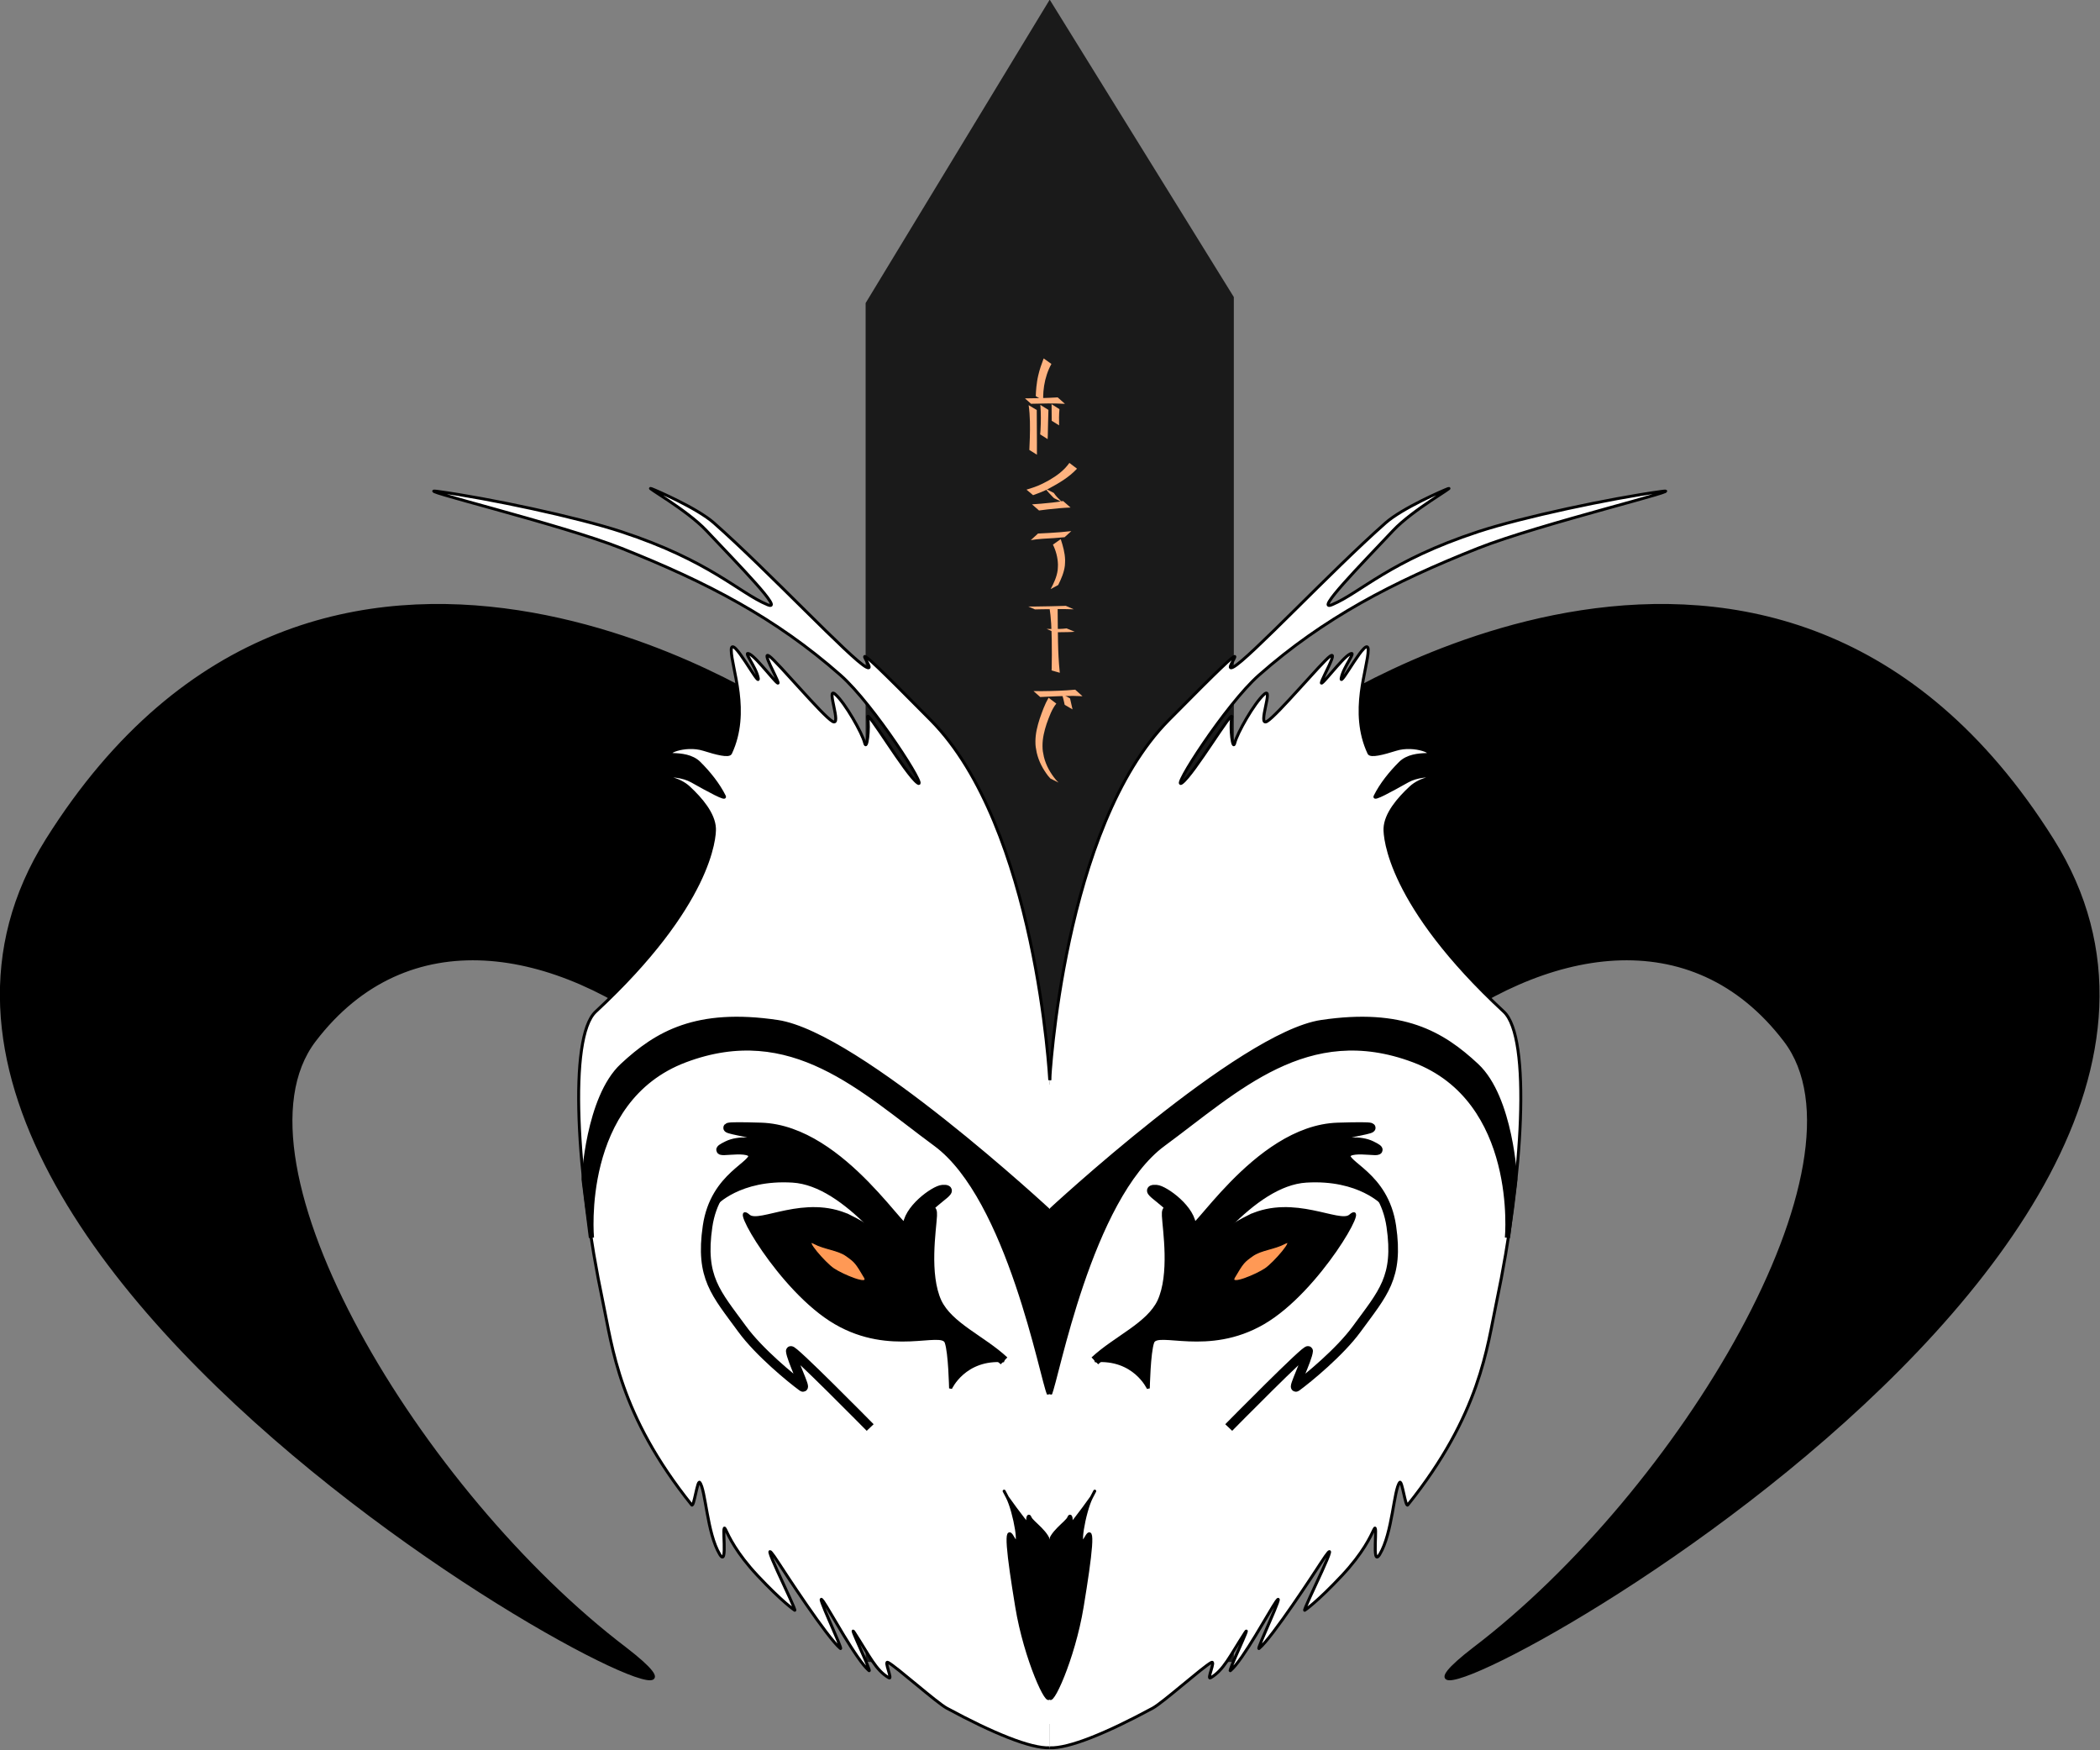 <?xml version="1.0" encoding="UTF-8" standalone="no"?>
<svg
   xmlns:dc="http://purl.org/dc/elements/1.1/"
   xmlns:cc="http://creativecommons.org/ns#"
   xmlns:rdf="http://www.w3.org/1999/02/22-rdf-syntax-ns#"
   xmlns:svg="http://www.w3.org/2000/svg"
   xmlns="http://www.w3.org/2000/svg"
   width="210mm"
   height="175mm"
   viewBox="0 0 210 175"
   version="1.1"
   id="svg8">
  <rect x="0" y="0" width="210" height="175" fill="#808080" stroke="none"/>
  <defs
     id="defs2" />
  <g
     id="layer1">
    <g
       id="g1346"
       transform="matrix(1.114,0,0,1.094,-8.029,-122.005)">
      <path
         style="fill:#1a1a1a;stroke:#1a1a1a;stroke-width:0.265px;stroke-linecap:butt;stroke-linejoin:miter;stroke-opacity:1"
         d="M 85.044,139.256 V 263.28 H 117.831 V 138.707 l -16.394,-26.96 z"
         id="path1091" />
      <rect
         style="opacity:1;fill:#ffffff;stroke:none;stroke-width:1;stroke-linecap:round;stroke-linejoin:round;stroke-miterlimit:4;stroke-dasharray:none"
         id="rect1221"
         width="6.286"
         height="58.435"
         x="98.58"
         y="210.644" />
      <path
         style="fill:#000000;stroke:#000000;stroke-width:0.265px;stroke-linecap:butt;stroke-linejoin:miter;stroke-opacity:1"
         d="m 125.409,176.606 c 0,0 41.336,-28.374 66.031,11.672 24.695,40.046 -70.905,88.85 -51.921,73.928 18.431,-14.261 36.264,-44.463 27.919,-55.592 -8.345,-11.129 -21.565,-8.708 -32.417,0.055 -12.823,-5.471 -14.688,-19.124 -9.612,-30.063 z"
         id="path871" />
      <path
         style="fill:#ffffff;stroke:#000000;stroke-width:0.265px;stroke-linecap:butt;stroke-linejoin:miter;stroke-opacity:1"
         d="m 101.438,271.258 c 1.705,0.075 5.122,-1.351 9.249,-3.626 0.9,-0.496 4.496,-3.761 5.254,-4.173 0.439,-0.238 -0.457,1.647 -0.054,1.401 1.19,-0.728 1.688,-1.939 3.085,-4.131 0.646,-1.014 -1.622,3.74 -1.31,3.477 1.123,-0.95 3.56,-5.557 4.105,-6.329 0.931,-1.319 -1.876,4.589 -1.536,4.304 1.187,-0.996 5.017,-6.987 5.581,-7.871 2.399,-3.763 -1.749,4.486 -1.483,4.383 0,0 1.097,-0.742 3.338,-3.176 1.904,-2.068 2.583,-3.589 2.873,-4.218 0.427,-0.923 -0.275,3.626 0.521,2.279 1.156,-1.958 1.255,-5.919 1.796,-6.58 0.209,-0.255 0.519,2.319 0.717,2.068 6.525,-8.286 7.118,-14.419 7.975,-18.562 2.374,-11.47 3.114,-24.189 0.649,-26.52 -10.351,-9.789 -10.698,-15.967 -10.664,-16.757 0.056,-1.321 1.19,-2.687 2.305,-3.738 0.896,-0.845 2.331,-1.033 2.721,-0.986 1.484,0.18 -1.356,-0.532 -2.997,0.407 -1.514,0.866 -3.097,1.75 -2.927,1.399 0.544,-1.122 1.392,-2.186 2.258,-3.063 0.651,-0.66 1.649,-0.744 2.325,-0.767 1.056,-0.037 -0.986,-1.024 -2.724,-0.465 -1.148,0.369 -2.257,0.659 -2.404,0.34 -1.741,-3.777 -0.07,-7.838 -0.065,-9.421 h -1e-4 c 0.005,-1.583 -2.603,3.593 -2.42,2.558 0.183,-1.036 1.471,-2.568 0.77,-2.193 -0.701,0.375 -2.629,3.047 -2.554,2.609 0.076,-0.438 1.532,-2.964 0.782,-2.415 -0.75,0.549 -4.768,5.438 -5.666,5.962 -0.898,0.524 0.645,-3.282 -0.25,-2.481 -0.895,0.802 -2.434,3.584 -2.633,4.431 -0.199,0.847 -0.456,-1.374 -0.275,-2.326 0.181,-0.952 -3.411,5.22 -4.476,5.998 -1.065,0.777 3.927,-7.173 6.914,-9.851 5.834,-5.231 11.963,-8.481 19.667,-11.598 5.393,-2.183 19.308,-5.591 16.474,-5.195 -4.635,0.649 -12.504,2.356 -16.454,3.678 -7.981,2.671 -10.549,5.577 -13.125,6.676 -1.604,0.684 2.556,-3.609 5.485,-6.778 1.773,-1.919 5.616,-4.09 4.933,-3.831 -0.425,0.161 -4.099,1.774 -5.611,3.133 -4.908,4.414 -12.319,12.479 -13.687,13.184 -1.368,0.705 3.697,-4.921 -5.798,4.86 -9.495,9.78 -10.667,32.885 -10.667,32.885"
         id="path24" />
      <path
         style="fill:#000000;stroke:#000000;stroke-width:0.465;stroke-linecap:butt;stroke-linejoin:miter;stroke-miterlimit:4;stroke-dasharray:none;stroke-opacity:1"
         d="m 101.412,238.886 c 0.588,-1.212 3.577,-17.861 10.198,-22.821 6.621,-4.959 12.928,-11.342 22.507,-7.675 9.579,3.666 8.409,16.253 8.409,16.253 l 0.653,-5.315 c 0,0 -0.345,-7.459 -3.439,-10.398 -3.094,-2.939 -6.631,-5.057 -13.904,-3.959 -7.272,1.099 -24.426,17.334 -24.426,17.334 z"
         id="path26" />
      <path
         style="fill:none;stroke:#000000;stroke-width:0.865;stroke-linecap:butt;stroke-linejoin:miter;stroke-miterlimit:4;stroke-dasharray:none;stroke-opacity:1"
         d="m 105.488,235.895 c 2.015,-1.912 4.97,-3.111 6.016,-5.332 1.165,-2.559 0.493,-6.708 0.434,-7.933 -0.084,-1.762 1.372,2.042 1.039,0.453 -0.332,-1.589 -3.475,-2.937 -1.969,-2.84 0.68,0.044 3.205,1.864 3.146,3.509 -0.058,1.646 5.805,-8.971 13.152,-9.194 7.347,-0.223 -1.263,0.539 -1.987,1.507 -0.724,0.968 2.948,-0.859 4.987,0.16 2.039,1.02 -1.911,-0.211 -2.271,0.813 -0.361,1.024 3.394,1.879 4.066,6.565 0.672,4.686 -0.757,6.101 -3.109,9.385 -1.505,2.102 -4.392,4.518 -5.416,5.278 -0.372,0.276 0.998,-2.525 1.056,-3.269 0.032,-0.409 -7.127,6.991 -7.127,6.991"
         id="path28" />
      <path
         style="fill:#000000;stroke:#000000;stroke-width:0.265px;stroke-linecap:butt;stroke-linejoin:miter;stroke-opacity:1"
         d="m 119.39,222.659 c 3.976,-1.88 8.057,0.809 9.01,-0.013 1.829,-1.627 -2.791,6.824 -7.78,9.78 -4.988,2.957 -9.525,0.608 -9.936,1.77 -0.332,0.939 -0.396,4.211 -0.396,4.211 0,0 -1.245,-2.814 -4.8,-2.513 4.745,-2.939 5.904,-5.41 5.904,-5.41 2.192,-3.786 4.881,-6.268 7.998,-7.826 z"
         id="path853" />
      <path
         style="fill:#ff9955;stroke:#000000;stroke-width:0.1;stroke-linecap:butt;stroke-linejoin:miter;stroke-miterlimit:4;stroke-dasharray:none;stroke-opacity:1"
         d="m 118.011,228.279 c 0.781,-1.356 0.863,-1.432 1.632,-1.99 0.769,-0.558 1.95,-0.606 2.913,-1.133 0.963,-0.526 -0.978,1.781 -1.777,2.327 -0.799,0.546 -3.221,1.583 -2.768,0.795 z"
         id="path855" />
      <path
         style="fill:#000000;stroke:#000000;stroke-width:0.265px;stroke-linecap:butt;stroke-linejoin:miter;stroke-opacity:1"
         d="m 112.251,229.816 c 2.767,-3.231 7.44,-10.049 12.221,-10.344 4.781,-0.295 6.924,2.118 6.924,2.118 l -3.346,-4.291 0.593,-1.006 -1.83,-1.764 -6.185,2.782 -6.117,6.539 -1.32,-2.109 -1.14,1.409 z"
         id="path857" />
      <path
         style="fill:#000000;stroke:#000000;stroke-width:0.265px;stroke-linecap:butt;stroke-linejoin:miter;stroke-opacity:1"
         d="m 105.186,248.371 c -0.669,1.301 -1.324,5.213 -0.518,3.714 0.806,-1.499 0.461,1.473 -0.316,6.282 -0.776,4.81 -2.869,9.373 -2.94,8.219 v -13.905 c 0,-1.041 1.567,-2.012 1.728,-2.446 0.161,-0.435 0.361,0.159 0.092,0.672 -0.269,0.513 1.11,-1.317 1.954,-2.536 0,0 0.669,-1.301 0,0 z"
         id="path859" />
      <path
         style="fill:#000000;stroke:#000000;stroke-width:0.265px;stroke-linecap:butt;stroke-linejoin:miter;stroke-opacity:1"
         d="m 77.466,176.606 c 0,0 -41.336,-28.374 -66.031,11.672 -24.695,40.046 70.905,88.85 51.921,73.928 -18.431,-14.261 -36.264,-44.463 -27.919,-55.592 8.345,-11.129 21.565,-8.708 32.417,0.055 12.823,-5.471 14.688,-19.124 9.612,-30.063 z"
         id="path871-7" />
      <path
         style="fill:#ffffff;stroke:#000000;stroke-width:0.265px;stroke-linecap:butt;stroke-linejoin:miter;stroke-opacity:1"
         d="m 101.438,271.258 c -1.705,0.075 -5.122,-1.351 -9.249,-3.626 -0.9,-0.496 -4.496,-3.761 -5.254,-4.173 -0.439,-0.238 0.457,1.647 0.054,1.401 -1.19,-0.728 -1.688,-1.939 -3.085,-4.131 -0.646,-1.014 1.622,3.74 1.31,3.477 -1.123,-0.95 -3.56,-5.557 -4.105,-6.329 -0.931,-1.319 1.876,4.589 1.536,4.304 -1.187,-0.996 -5.017,-6.987 -5.581,-7.871 -2.399,-3.763 1.749,4.486 1.483,4.383 0,0 -1.097,-0.742 -3.338,-3.176 -1.904,-2.068 -2.583,-3.589 -2.873,-4.218 -0.427,-0.923 0.275,3.626 -0.521,2.279 -1.156,-1.958 -1.255,-5.919 -1.796,-6.58 -0.209,-0.255 -0.519,2.319 -0.717,2.068 -6.525,-8.286 -7.118,-14.419 -7.975,-18.562 -2.374,-11.47 -3.114,-24.189 -0.649,-26.52 10.351,-9.789 10.698,-15.967 10.664,-16.757 -0.056,-1.321 -1.19,-2.687 -2.305,-3.738 -0.896,-0.845 -2.331,-1.033 -2.721,-0.986 -1.484,0.18 1.356,-0.532 2.997,0.407 1.514,0.866 3.097,1.75 2.927,1.399 -0.544,-1.122 -1.392,-2.186 -2.258,-3.063 -0.651,-0.66 -1.649,-0.744 -2.325,-0.767 -1.056,-0.037 0.986,-1.024 2.724,-0.465 1.148,0.369 2.257,0.659 2.404,0.34 1.741,-3.777 0.07,-7.838 0.065,-9.421 h 1e-4 c -0.005,-1.583 2.603,3.593 2.42,2.558 -0.183,-1.036 -1.471,-2.568 -0.77,-2.193 0.701,0.375 2.629,3.047 2.554,2.609 -0.076,-0.438 -1.532,-2.964 -0.782,-2.415 0.75,0.549 4.768,5.438 5.666,5.962 0.898,0.524 -0.645,-3.282 0.25,-2.481 0.895,0.802 2.434,3.584 2.633,4.431 0.199,0.847 0.456,-1.374 0.275,-2.326 -0.181,-0.952 3.411,5.22 4.476,5.998 1.065,0.777 -3.927,-7.173 -6.914,-9.851 -5.834,-5.231 -11.963,-8.481 -19.667,-11.598 -5.393,-2.183 -19.308,-5.591 -16.474,-5.195 4.635,0.649 12.504,2.356 16.454,3.678 7.981,2.671 10.549,5.577 13.125,6.676 1.604,0.684 -2.556,-3.609 -5.485,-6.778 -1.773,-1.919 -5.616,-4.09 -4.933,-3.831 0.425,0.161 4.099,1.774 5.611,3.133 4.908,4.414 12.319,12.479 13.687,13.184 1.368,0.705 -3.697,-4.921 5.798,4.86 9.495,9.78 10.667,32.885 10.667,32.885"
         id="path24-4" />
      <g
         id="g1214"
         transform="matrix(-0.289,0.033,0.041,0.233,136.225,135.978)"
         style="fill:#ffb380">
        <path
           style="opacity:1;fill:#ffb380;stroke:none;stroke-width:1;stroke-linecap:round;stroke-linejoin:round;stroke-miterlimit:4;stroke-dasharray:none"
           id="path1163"
           d="m 134.206,114.861 c 0.602,4.298 1.154,8.605 1.714,12.909 0.465,3.72 0.859,7.449 1.079,11.192 0.011,0.185 0.023,0.37 0.034,0.555 0,0 2.383,-1.254 2.383,-1.254 v 0 c -0.036,-0.17 -0.072,-0.34 -0.108,-0.509 -0.592,-3.636 -1.095,-7.285 -1.574,-10.938 -0.547,-4.386 -1.096,-8.791 -1.095,-13.219 0,0 -2.435,1.264 -2.435,1.264 z" />
        <path
           style="opacity:1;fill:#ffb380;stroke:none;stroke-width:1;stroke-linecap:round;stroke-linejoin:round;stroke-miterlimit:4;stroke-dasharray:none"
           id="path1165"
           d="m 129.323,115.718 c 3.286,-0.607 6.602,-1.021 9.919,-1.415 0.632,-0.071 1.264,-0.142 1.896,-0.214 0,0 1.861,-1.388 1.861,-1.388 v 0 c -0.655,0.089 -1.31,0.177 -1.965,0.266 -3.155,0.397 -6.315,0.77 -9.48,1.078 0,0 -2.23,1.673 -2.23,1.673 z" />
        <path
           style="opacity:1;fill:#ffb380;stroke:none;stroke-width:1;stroke-linecap:round;stroke-linejoin:round;stroke-miterlimit:4;stroke-dasharray:none"
           id="path1167"
           d="m 130.28,124.392 c 1.431,-0.044 2.851,-0.258 4.27,-0.431 0.646,-0.08 1.291,-0.164 1.936,-0.249 0,0 2.16,-1.621 2.16,-1.621 v 0 c -0.673,0.118 -1.346,0.23 -2.023,0.324 -1.35,0.173 -2.712,0.38 -4.076,0.33 0,0 -2.267,1.647 -2.267,1.647 z" />
      </g>
      <g
         id="g1219"
         transform="matrix(-0.292,0,0,0.364,149.33,130.873)"
         style="fill:#ffb380">
        <path
           style="opacity:1;fill:#ffb380;stroke:none;stroke-width:1;stroke-linecap:round;stroke-linejoin:round;stroke-miterlimit:4;stroke-dasharray:none"
           id="path1169"
           d="m 153.942,121.646 c 3.502,-0.176 7.014,-0.021 10.515,0.103 1.768,0.068 0.941,0.035 2.482,0.098 0,0 2.059,-1.491 2.059,-1.491 v 0 c -1.64,0.014 -0.763,0.009 -2.632,0.012 -3.401,-0.024 -6.802,-0.112 -10.194,-0.367 0,0 -2.231,1.645 -2.231,1.645 z" />
        <path
           style="opacity:1;fill:#ffb380;stroke:none;stroke-width:1;stroke-linecap:round;stroke-linejoin:round;stroke-miterlimit:4;stroke-dasharray:none"
           id="path1171"
           d="m 157.768,122.197 c -0.251,0.919 -0.515,1.836 -0.763,2.756 0,0 2.412,-1.152 2.412,-1.152 v 0 c 0.236,-0.943 0.496,-1.883 0.893,-2.773 0,0 -2.541,1.169 -2.541,1.169 z" />
        <path
           style="opacity:1;fill:#ffb380;stroke:none;stroke-width:1;stroke-linecap:round;stroke-linejoin:round;stroke-miterlimit:4;stroke-dasharray:none"
           id="path1173"
           d="m 161.991,123.489 c 1.392,1.427 2.193,3.291 2.983,5.089 0.703,1.755 1.27,3.603 1.26,5.513 -0.007,1.294 -0.144,1.561 -0.439,2.809 -0.683,2.246 -2.045,4.112 -3.692,5.744 -0.579,0.507 -0.301,0.28 -0.829,0.688 0,0 2.521,-1.015 2.521,-1.015 v 0 c 0.468,-0.408 0.22,-0.182 0.738,-0.684 1.571,-1.7 2.824,-3.544 3.473,-5.798 0.279,-1.275 0.414,-1.558 0.408,-2.875 -0.009,-1.937 -0.588,-3.806 -1.29,-5.59 -0.779,-1.851 -1.581,-3.699 -2.75,-5.345 0,0 -2.383,1.464 -2.383,1.464 z" />
      </g>
      <g
         id="g1209"
         transform="matrix(0.292,0,0,0.364,53.168,125.06)"
         style="fill:#ffb380">
        <path
           style="opacity:1;fill:#ffb380;stroke:none;stroke-width:1;stroke-linecap:round;stroke-linejoin:round;stroke-miterlimit:4;stroke-dasharray:none"
           id="path1175"
           d="m 159.478,98.427 c 2.362,-0.335 4.752,-0.399 7.132,-0.515 1.088,-0.064 2.174,-0.147 3.261,-0.221 0,0 2.072,-1.53 2.072,-1.53 v 0 c -1.103,0.1 -2.206,0.193 -3.311,0.266 -2.308,0.143 -4.617,0.264 -6.928,0.341 0,0 -2.225,1.66 -2.225,1.66 z" />
        <path
           style="opacity:1;fill:#ffb380;stroke:none;stroke-width:1;stroke-linecap:round;stroke-linejoin:round;stroke-miterlimit:4;stroke-dasharray:none"
           id="path1177"
           d="m 166.29,99.553 c 0.91,1.49 1.5,3.26 1.545,5.018 0.012,0.451 -0.054,0.901 -0.081,1.352 -0.285,1.78 -1.2,3.308 -2.161,4.794 0,0 2.322,-1.025 2.322,-1.025 v 0 c 0.906,-1.528 1.784,-3.091 2.048,-4.878 0.024,-0.465 0.087,-0.93 0.073,-1.395 -0.055,-1.816 -0.679,-3.584 -1.346,-5.25 0,0 -2.4,1.386 -2.4,1.386 z" />
      </g>
      <g
         id="g1205"
         transform="matrix(-0.292,0,0,0.364,136.727,119.002)"
         style="fill:#ffb380">
        <path
           style="opacity:1;fill:#ffb380;stroke:none;stroke-width:1;stroke-linecap:round;stroke-linejoin:round;stroke-miterlimit:4;stroke-dasharray:none"
           id="path1179"
           d="m 112.463,97.127 c 2.541,2.225 5.617,3.656 8.679,5.005 1.565,0.676 3.196,1.169 4.828,1.648 0,0 2.022,-1.389 2.022,-1.389 v 0 c -1.681,-0.413 -3.356,-0.852 -4.96,-1.517 -0.654,-0.282 -1.317,-0.541 -1.961,-0.845 -2.303,-1.086 -4.581,-2.402 -6.261,-4.351 0,0 -2.348,1.449 -2.348,1.449 z" />
        <path
           style="opacity:1;fill:#ffb380;stroke:none;stroke-width:1;stroke-linecap:round;stroke-linejoin:round;stroke-miterlimit:4;stroke-dasharray:none"
           id="path1181"
           d="m 119.605,103.214 c -0.665,0.81 -1.484,1.472 -2.312,2.107 -0.108,0.076 -0.216,0.152 -0.324,0.228 0,0 2.541,-1.007 2.541,-1.007 v 0 c 0.1,-0.076 0.199,-0.152 0.298,-0.228 0.832,-0.676 1.639,-1.382 2.366,-2.172 0,0 -2.569,1.072 -2.569,1.072 z" />
        <path
           style="opacity:1;fill:#ffb380;stroke:none;stroke-width:1;stroke-linecap:round;stroke-linejoin:round;stroke-miterlimit:4;stroke-dasharray:none"
           id="path1183"
           d="m 114.46,106.879 c 2.345,0.074 4.684,0.258 7.02,0.47 0.888,0.085 1.776,0.175 2.663,0.274 0,0 2.16,-1.542 2.16,-1.542 v 0 c -0.937,-0.054 -1.874,-0.104 -2.811,-0.169 -2.258,-0.164 -4.521,-0.333 -6.762,-0.661 0,0 -2.27,1.628 -2.27,1.628 z" />
      </g>
      <g
         id="g1200"
         transform="matrix(-0.292,0,0,0.364,129.494,112.37)"
         style="fill:#ffb380">
        <path
           style="opacity:1;fill:#ffb380;stroke:none;stroke-width:1;stroke-linecap:round;stroke-linejoin:round;stroke-miterlimit:4;stroke-dasharray:none"
           id="path1185"
           d="m 91.4,99.067 c 3.475,-0.166 6.956,-0.093 10.432,-0.019 0,0 1.867,-1.352 1.867,-1.352 v 0 c -3.356,-0.024 -6.712,-0.081 -10.064,-0.252 0,0 -2.235,1.624 -2.235,1.624 z" />
        <path
           style="opacity:1;fill:#ffb380;stroke:none;stroke-width:1;stroke-linecap:round;stroke-linejoin:round;stroke-miterlimit:4;stroke-dasharray:none"
           id="path1187"
           d="m 93.089,100.403 c 0.167,1.352 0.153,2.712 0.109,4.07 0,0 2.27,-1.15 2.27,-1.15 v 0 c 0.021,-1.39 0.014,-2.781 0.047,-4.171 0,0 -2.426,1.251 -2.426,1.251 z" />
        <path
           style="opacity:1;fill:#ffb380;stroke:none;stroke-width:1;stroke-linecap:round;stroke-linejoin:round;stroke-miterlimit:4;stroke-dasharray:none"
           id="path1189"
           d="m 96.485,100.591 c 0.112,2.124 0.107,4.252 0.191,6.377 0.017,0.319 0.034,0.638 0.051,0.957 0,0 2.295,-1.192 2.295,-1.192 v 0 c -0.032,-0.309 -0.064,-0.618 -0.096,-0.927 -0.142,-2.158 -0.177,-4.326 0.043,-6.481 0,0 -2.484,1.265 -2.484,1.265 z" />
        <path
           style="opacity:1;fill:#ffb380;stroke:none;stroke-width:1;stroke-linecap:round;stroke-linejoin:round;stroke-miterlimit:4;stroke-dasharray:none"
           id="path1191"
           d="m 100.068,100.623 c -0.025,2.679 -0.048,5.359 -0.05,8.039 0.004,1.059 0.005,2.119 7.9e-4,3.178 0,0 2.329,-1.195 2.329,-1.195 v 0 c -0.063,-1.032 -0.119,-2.064 -0.15,-3.097 -0.074,-2.718 -0.112,-5.465 0.365,-8.152 0,0 -2.495,1.228 -2.495,1.228 z" />
        <path
           style="opacity:1;fill:#ffb380;stroke:none;stroke-width:1;stroke-linecap:round;stroke-linejoin:round;stroke-miterlimit:4;stroke-dasharray:none"
           id="path1193"
           d="m 95.567,89.051 c 1.113,1.646 1.864,3.528 2.244,5.476 0.092,0.472 0.14,0.952 0.209,1.428 0.098,1.631 0.078,0.852 0.076,2.338 0,0 2.276,-1.167 2.276,-1.167 v 0 c -0.083,-1.469 -0.025,-0.696 -0.184,-2.317 -0.204,-1.251 -0.24,-1.689 -0.588,-2.924 -0.411,-1.458 -1.016,-2.854 -1.652,-4.226 0,0 -2.381,1.392 -2.381,1.392 z" />
      </g>
      <path
         style="fill:#000000;stroke:#000000;stroke-width:0.465;stroke-linecap:butt;stroke-linejoin:miter;stroke-miterlimit:4;stroke-dasharray:none;stroke-opacity:1"
         d="m 101.412,238.886 c -0.588,-1.212 -3.577,-17.861 -10.198,-22.821 -6.621,-4.959 -12.928,-11.342 -22.507,-7.675 -9.579,3.666 -8.409,16.253 -8.409,16.253 l -0.653,-5.315 c 0,0 0.345,-7.459 3.439,-10.398 3.094,-2.939 6.631,-5.057 13.904,-3.959 7.272,1.099 24.426,17.334 24.426,17.334 z"
         id="path26-6" />
      <path
         style="fill:none;stroke:#000000;stroke-width:0.865;stroke-linecap:butt;stroke-linejoin:miter;stroke-miterlimit:4;stroke-dasharray:none;stroke-opacity:1"
         d="m 97.336,235.895 c -2.015,-1.912 -4.97,-3.111 -6.016,-5.332 -1.165,-2.559 -0.493,-6.708 -0.434,-7.933 0.084,-1.762 -1.372,2.042 -1.039,0.453 0.332,-1.589 3.475,-2.937 1.969,-2.84 -0.68,0.044 -3.205,1.864 -3.146,3.509 0.058,1.646 -5.805,-8.971 -13.152,-9.194 -7.347,-0.223 1.263,0.539 1.987,1.507 0.724,0.968 -2.948,-0.859 -4.987,0.16 -2.039,1.02 1.911,-0.211 2.271,0.813 0.361,1.024 -3.394,1.879 -4.066,6.565 -0.672,4.686 0.757,6.101 3.109,9.385 1.505,2.102 4.392,4.518 5.416,5.278 0.372,0.276 -0.998,-2.525 -1.056,-3.269 -0.032,-0.409 7.127,6.991 7.127,6.991"
         id="path28-9" />
      <path
         style="fill:#000000;stroke:#000000;stroke-width:0.265px;stroke-linecap:butt;stroke-linejoin:miter;stroke-opacity:1"
         d="m 83.434,222.659 c -3.976,-1.88 -8.057,0.809 -9.01,-0.013 -1.829,-1.627 2.791,6.824 7.78,9.78 4.988,2.957 9.525,0.608 9.936,1.77 0.332,0.939 0.396,4.211 0.396,4.211 0,0 1.245,-2.814 4.8,-2.513 -4.745,-2.939 -5.904,-5.41 -5.904,-5.41 -2.192,-3.786 -4.881,-6.268 -7.998,-7.826 z"
         id="path853-8" />
      <path
         style="fill:#ff9955;stroke:#000000;stroke-width:0.1;stroke-linecap:butt;stroke-linejoin:miter;stroke-miterlimit:4;stroke-dasharray:none;stroke-opacity:1"
         d="m 84.814,228.279 c -0.781,-1.356 -0.863,-1.432 -1.632,-1.99 -0.769,-0.558 -1.95,-0.606 -2.913,-1.133 -0.963,-0.526 0.978,1.781 1.777,2.327 0.799,0.546 3.221,1.583 2.768,0.795 z"
         id="path855-7" />
      <path
         style="fill:#000000;stroke:#000000;stroke-width:0.265px;stroke-linecap:butt;stroke-linejoin:miter;stroke-opacity:1"
         d="m 90.573,229.816 c -2.767,-3.231 -7.44,-10.049 -12.221,-10.344 -4.781,-0.295 -6.924,2.118 -6.924,2.118 l 3.346,-4.291 -0.593,-1.006 1.83,-1.764 6.185,2.782 6.117,6.539 1.32,-2.109 1.14,1.409 z"
         id="path857-6" />
      <path
         style="fill:#000000;stroke:#000000;stroke-width:0.265px;stroke-linecap:butt;stroke-linejoin:miter;stroke-opacity:1"
         d="m 97.638,248.371 c 0.669,1.301 1.324,5.213 0.518,3.714 -0.806,-1.499 -0.461,1.473 0.316,6.282 0.776,4.81 2.869,9.373 2.94,8.219 V 252.681 c 0,-1.041 -1.567,-2.012 -1.728,-2.446 -0.161,-0.435 -0.361,0.159 -0.092,0.672 0.269,0.513 -1.11,-1.317 -1.954,-2.536 0,0 -0.669,-1.301 0,0 z"
         id="path859-6" />
    </g>
  </g>
</svg>
